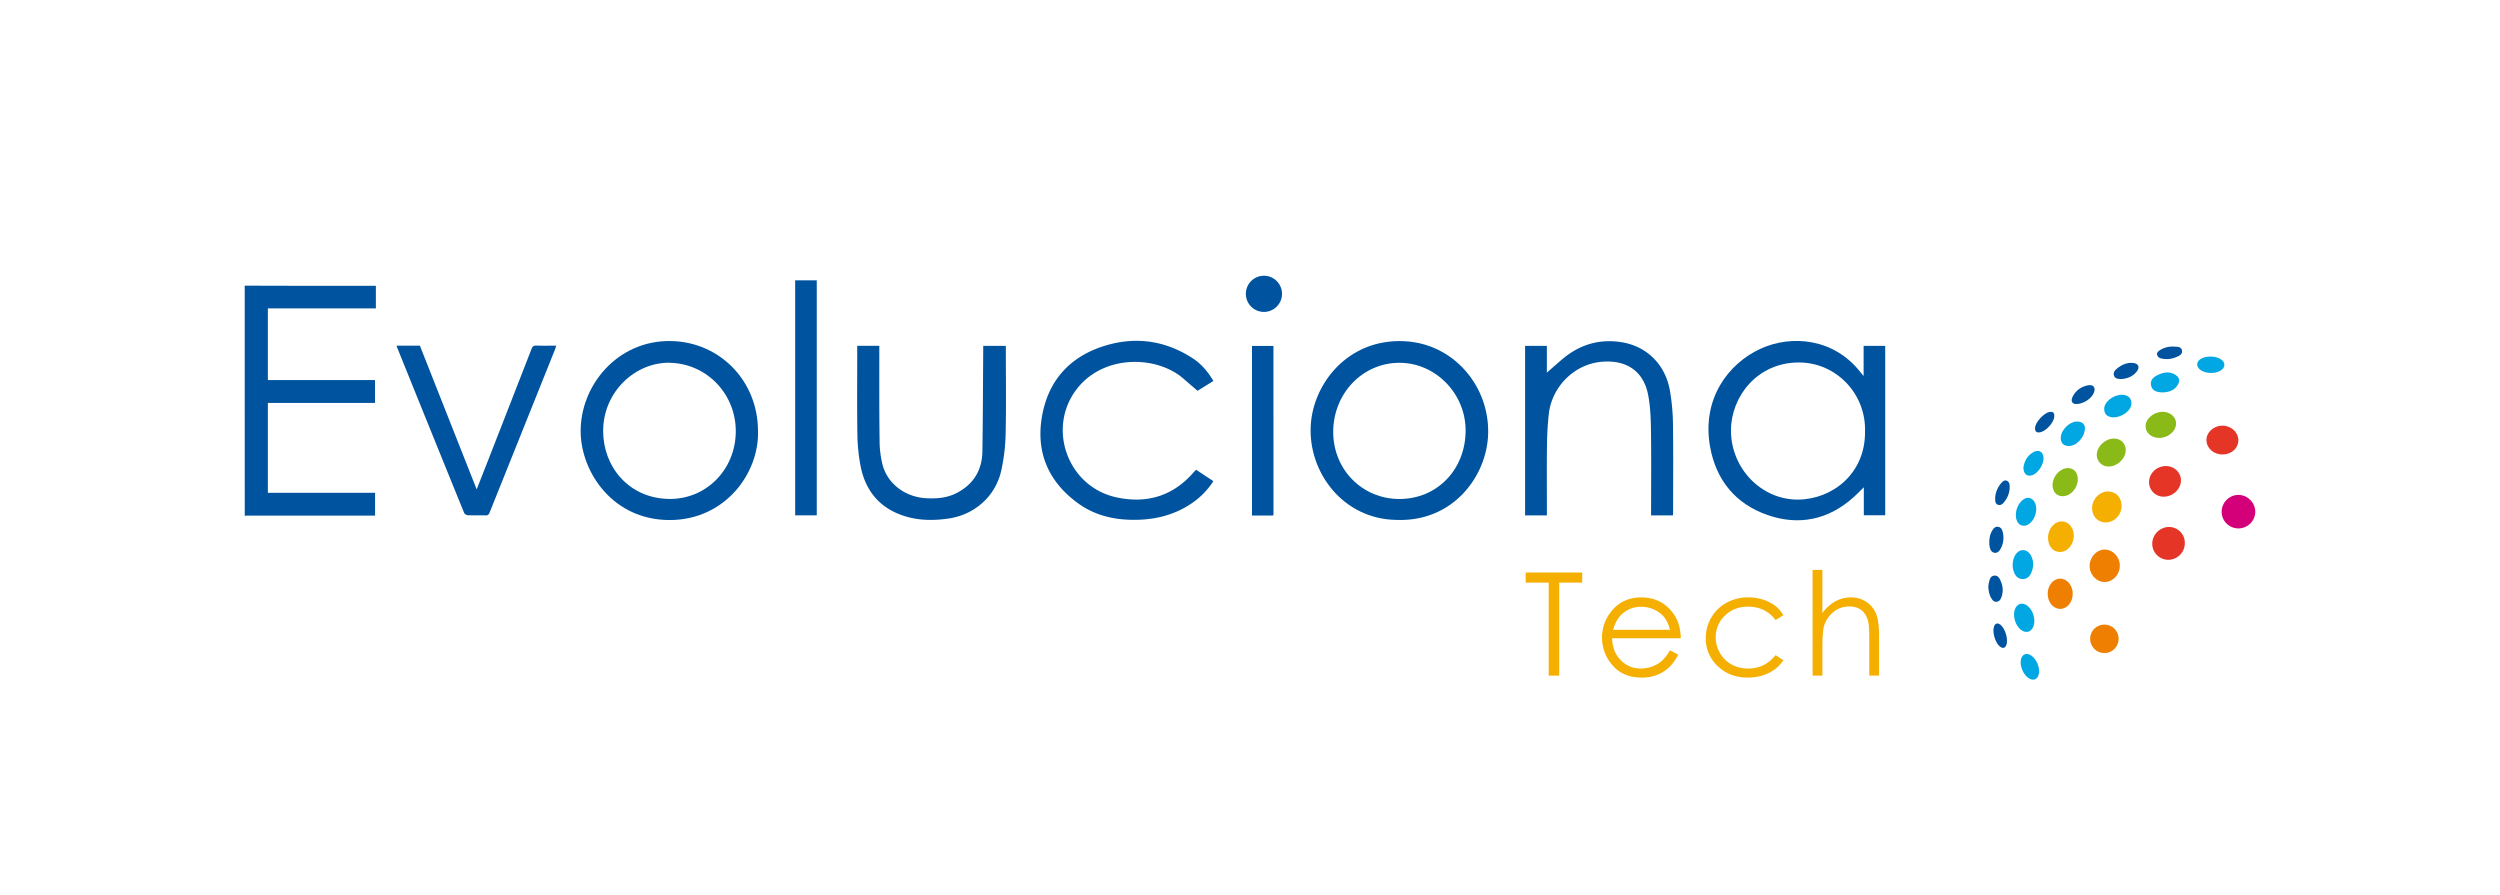 <svg id="Layer_1" data-name="Layer 1" xmlns="http://www.w3.org/2000/svg" viewBox="0 0 2211.96 792.23"><defs><style>.cls-1{fill:#00539f;}.cls-2{fill:#f4af00;}.cls-3{fill:#d4007a;}.cls-4{fill:#e53527;}.cls-5{fill:#ee7f00;}.cls-6{fill:#89ba17;}.cls-7{fill:#00a7e3;}</style></defs><path class="cls-1" d="M216.52,252.75q21.15.06,42.3.1,34.92,0,69.84,0h3.9v20H237v63.44h94.8V356.5H237V436h94.86v20.18H220.55c-1.35,0-2.69.07-4,.1Z"/><path class="cls-1" d="M1648.9,332.72V306H1668V455.87h-18.93V431.14c-3.28,3.19-6,6.05-8.94,8.7-22.27,20-48.26,25.52-76.08,15.9-28.32-9.78-45.66-30.74-51-60.46-7.6-42.33,16.16-73.58,44.42-86.61,27.5-12.7,65.36-9.55,89,21.12C1647.1,330.54,1647.72,331.26,1648.9,332.72Zm1.24,49c1-32.95-25.19-60.91-58.34-61-37.06-.16-60.27,30.37-60.27,60.16,0,33.48,26.76,61.29,59.21,61.16C1621.22,441.84,1650.62,419.06,1650.14,381.71Z"/><path class="cls-1" d="M670.66,381.32c1.18,36.74-28.53,78.56-77.74,78.8-50.16.25-78.44-41.63-79.15-77.33-.81-41.13,32.12-81.79,79.72-81.05C636.66,302.41,670.64,336.85,670.66,381.32Zm-78-60.37c-30.42-.57-58.86,25.52-59,60.15-.1,31.69,22.45,59.48,57.65,60.34,32.74.8,59-25.09,59.69-58.66S625.7,321.65,592.64,321Z"/><path class="cls-1" d="M1235.33,460c-47.19-.75-78-42.33-75.6-83.61,2.13-37.23,33.08-76.79,82.66-74.52,43.59,2,75.43,39.58,74.3,81.89C1315.69,421.3,1285.56,462.11,1235.33,460Zm2.77-139c-32.54,0-58.51,27.21-58.5,61.21,0,33.28,25.77,59.34,58.62,59.29,33.4,0,58.56-26.15,58.53-60.75C1296.73,348.15,1270,320.91,1238.1,321Z"/><path class="cls-1" d="M1480.19,456h-19.33V452.4c0-23.84.24-47.68-.11-71.52-.16-10.57-.5-21.33-2.54-31.66-4.59-23.26-22.19-31.39-42.78-28.94-23.57,2.8-42.68,22.71-45.12,46.37-1,9.32-1.46,18.73-1.58,28.1-.23,19.14-.07,38.28-.07,57.42V456h-19.28v-150h19.25v23.68c4.13-3.59,8.79-7.7,13.51-11.73,15.26-13,32.91-18.38,52.68-15.16,22.6,3.68,38.86,20.14,42.76,43.2a189.27,189.27,0,0,1,2.64,29c.36,26.07.12,52.15.12,78.23C1480.34,454,1480.25,454.9,1480.19,456Z"/><path class="cls-1" d="M1058.28,415.62l15.28,10.08a67.61,67.61,0,0,1-20.08,20.23c-16.48,10.89-34.85,14.6-54.28,13.94-16.56-.57-32.05-4.84-45.56-14.71-25.6-18.71-36.92-44.08-31.93-75.36C926.88,337.45,946,315.7,977.3,306c27.24-8.45,53.51-4.82,77.69,10.81,7.81,5.05,13.75,12,18.6,20.26l-14,8.7c-4.24-3.65-8.16-6.93-12-10.33-23.39-20.88-70.4-22.29-94.5,8.28-27.26,34.6-8.71,86.88,34.62,96.3,27,5.87,50.21-1.07,68.56-22.33C1056.9,417,1057.53,416.42,1058.28,415.62Z"/><path class="cls-1" d="M758.47,305.93H778v3.7c0,26.4-.12,52.81.24,79.22A89.88,89.88,0,0,0,781,411.71c4.65,16.64,20.06,27.94,38,29.07,9.73.61,19.28-.19,28-4.86,14.53-7.73,21.94-20.13,22.2-36.42.47-29.64.52-59.28.74-88.93,0-1.44,0-2.88,0-4.55h20v3c0,24.84.39,49.69-.17,74.52a167.86,167.86,0,0,1-3.88,32.84c-5.18,23.05-23.89,39.29-47.29,42.51-12.19,1.68-24.35,1.71-36.25-1.67-23-6.55-36.57-22.06-41-45.26a161,161,0,0,1-2.75-28c-.37-24.73-.13-49.46-.13-74.19Z"/><path class="cls-1" d="M351,305.87h20.52L421.76,433c3.34-8.51,6.49-16.48,9.61-24.46q19.49-49.87,38.91-99.78c.85-2.18,1.84-3.09,4.3-3,5.69.22,11.4.07,17.57.07-.35,1.12-.55,2-.89,2.86q-29,72.36-58.05,144.74c-.71,1.79-1.51,2.65-3.6,2.58-5.25-.17-10.52.06-15.77-.15a4.23,4.23,0,0,1-3.15-2q-29.88-73.47-59.54-147A4.9,4.9,0,0,1,351,305.87Z"/><path class="cls-1" d="M703.55,248.06h19.11V455.93H703.55Z"/><path class="cls-1" d="M1126.75,456c-.64.06-1.17.15-1.71.15h-17.31V306.07h19Z"/><path class="cls-1" d="M1117.43,244a16,16,0,1,1-.33,31.93,16,16,0,0,1,.33-31.93Z"/><path class="cls-2" d="M1349.9,515.48v-8.93h50v8.93h-20.34v82.29h-9.3V515.48Z"/><path class="cls-2" d="M1477.55,575.39l7.31,3.84a40,40,0,0,1-8.31,11.41,33,33,0,0,1-10.62,6.6,37,37,0,0,1-13.34,2.27q-16.52,0-25.82-10.82a36.51,36.51,0,0,1-9.31-24.47,36.05,36.05,0,0,1,7.88-22.88q10-12.76,26.75-12.77,17.25,0,27.56,13.08,7.32,9.24,7.45,23.07h-60.71q.24,11.76,7.51,19.27a24,24,0,0,0,17.94,7.52,28.94,28.94,0,0,0,10-1.79,26.46,26.46,0,0,0,8.29-4.76A40.85,40.85,0,0,0,1477.55,575.39Zm0-18.17a28.88,28.88,0,0,0-5.06-11.1,24,24,0,0,0-8.79-6.7,26.81,26.81,0,0,0-11.48-2.54,24.77,24.77,0,0,0-17.08,6.38q-5.22,4.65-7.88,14Z"/><path class="cls-2" d="M1577.91,544.32,1571,548.6q-8.92-11.85-24.35-11.85-12.32,0-20.47,7.93a25.88,25.88,0,0,0-8.14,19.26,27.35,27.35,0,0,0,3.75,13.88,26.2,26.2,0,0,0,10.28,10.1,29.93,29.93,0,0,0,14.65,3.59q14.87,0,24.28-11.85l6.88,4.53a32.5,32.5,0,0,1-13,11.3,41.48,41.48,0,0,1-18.57,4q-16,0-26.54-10.17a33.09,33.09,0,0,1-10.55-24.74,35.44,35.44,0,0,1,4.93-18.21,34.78,34.78,0,0,1,13.55-13.11,39.58,39.58,0,0,1,19.29-4.71,41.35,41.35,0,0,1,12.93,2,36.12,36.12,0,0,1,10.57,5.34A29.11,29.11,0,0,1,1577.91,544.32Z"/><path class="cls-2" d="M1603.74,504.26h8.68v38.13A37,37,0,0,1,1624,532a28.18,28.18,0,0,1,13.71-3.44,23.92,23.92,0,0,1,13.42,3.84,22.9,22.9,0,0,1,8.65,10.33q2.81,6.48,2.79,20.31v34.72h-8.68V565.59q0-11.65-.93-15.57-1.6-6.69-5.86-10.07T1636,536.57a21.39,21.39,0,0,0-14.11,5.21,24.4,24.4,0,0,0-8.21,12.89q-1.25,5-1.24,18.36v24.74h-8.68Z"/><path class="cls-3" d="M1980.61,467.52A14.77,14.77,0,0,1,1965.69,453a15,15,0,0,1,14.42-15.13,15.14,15.14,0,0,1,15.33,15A14.89,14.89,0,0,1,1980.61,467.52Z"/><path class="cls-4" d="M1933.1,480.58a14.7,14.7,0,0,1-14.83,14.73,14.25,14.25,0,0,1-14-14.65,15,15,0,0,1,15.24-14.4A14,14,0,0,1,1933.1,480.58Z"/><path class="cls-5" d="M1875.58,500.61c-.09,7.94-6.17,14.38-13.54,14.33s-13.44-6.89-13.18-14.67c.25-7.59,6.28-14,13.25-14C1869.45,486.17,1875.66,492.79,1875.58,500.61Z"/><path class="cls-4" d="M1901.45,426.69c0-8,6.86-14.48,15.23-14.33,7.19.12,13,5.77,13,12.66,0,7.5-6.9,14.24-14.75,14.41A12.8,12.8,0,0,1,1901.45,426.69Z"/><path class="cls-4" d="M1966.66,402.11c-8,.11-14.22-5.37-14.43-12.62-.19-6.69,6.07-12.64,13.56-12.88,7.79-.26,14.4,5.36,14.64,12.43C1980.69,396.37,1974.75,402,1966.66,402.11Z"/><path class="cls-2" d="M1877.14,447.84c-.13,8-6.56,14.49-14.28,14.4-6.82-.08-11.82-5.41-11.84-12.61,0-8.11,6.92-15.09,14.7-14.79C1872.49,435.11,1877.26,440.53,1877.14,447.84Z"/><path class="cls-6" d="M1880.79,398.21c0,7.56-7.54,14.72-15.27,14.54a10.27,10.27,0,0,1-10.32-10.22c0-7.48,7.65-14.64,15.38-14.49C1876.55,388.15,1880.8,392.38,1880.79,398.21Z"/><path class="cls-2" d="M1834.86,473.92c0,8-5.78,14.62-12.56,14.48-5.94-.12-10.19-5.31-10.24-12.53-.06-7.94,5.77-14.76,12.45-14.55C1830.34,461.49,1834.87,467,1834.86,473.92Z"/><path class="cls-6" d="M1910.44,387.45c-6.73,0-11.94-4.32-12.08-10-.15-6.78,7.05-13.09,15-13.09,6.67,0,11.86,4.37,12,10.08C1925.45,381.42,1918.54,387.46,1910.44,387.45Z"/><path class="cls-6" d="M1838.41,424c0,7.78-6.15,14.86-13.15,15.05-5.54.16-9.28-4-9.19-10.14.12-7.61,6.76-14.81,13.58-14.74C1835,414.23,1838.38,418,1838.41,424Z"/><path class="cls-7" d="M1780.78,499.72c.09-7.4,4.22-13.07,9.23-13s9,5.91,8.89,13a17.39,17.39,0,0,1-.73,4.41c-1.29,4.37-3.61,8.31-8.6,8.21-5.37-.1-7.36-4.48-8.5-9.08A20,20,0,0,1,1780.78,499.72Z"/><path class="cls-7" d="M1869.39,369.26c-4-.26-7.67-2.08-7.65-7.56,0-6.23,8.54-12.7,15.93-12.38,4.68.21,8,2.28,8.18,7.3C1886.08,362.92,1877.9,369.41,1869.39,369.26Z"/><path class="cls-7" d="M1844.71,378.47c.17,8.35-7.59,16.35-14.49,16.15-4.74-.14-7-2.85-6.89-7.53.2-6.46,7.42-13.83,13.91-14.11C1841.89,372.79,1844.52,375.06,1844.71,378.47Z"/><path class="cls-7" d="M1801.64,451.06c-.39,7.68-5.89,14.49-11.4,14.11-4.36-.3-7-4.58-6.61-10.74.46-7.31,5.8-14.09,11-13.95C1798.84,440.59,1801.94,445.25,1801.64,451.06Z"/><path class="cls-7" d="M1913.23,347.2c-4.42-.16-8.92-1.1-10-6.17s2.77-7.9,6.86-9.67c5.38-2.32,10.88-2.86,15.85,1.18a5.47,5.47,0,0,1,1.38,7.06C1924.49,345.25,1919.33,347.05,1913.23,347.2Z"/><path class="cls-7" d="M1956.12,315.49c6.82.09,12,3.29,12,7.34s-5.36,7.27-12.08,7.17-11.91-3.38-12-7.47S1949.19,315.39,1956.12,315.49Z"/><path class="cls-7" d="M1790.3,413.51c.81-5.55,3.45-10.55,9-13.55,4.48-2.45,8.2-.4,8.77,4.58.63,5.51-4.23,13.61-9.44,15.72C1793.8,422.21,1790.2,419.5,1790.3,413.51Z"/><path class="cls-1" d="M1836.71,357.51c-2.93-.2-4.86-2.26-3-6.27,2.75-5.81,7.69-9.22,13.91-10.36,4.71-.86,6.83,2.16,5,6.61C1850.64,352.6,1843.26,357.63,1836.71,357.51Z"/><path class="cls-1" d="M1760.13,480.58c-.08-5.07.81-8.36,2.68-11.34,1.17-1.88,2.66-3.55,5.16-3.12s3.49,2.45,4,4.58a20.26,20.26,0,0,1-1.34,13.85c-1.16,2.37-2.83,4.88-5.69,4.57-3.23-.35-4.2-3.32-4.65-6.21A11.34,11.34,0,0,1,1760.13,480.58Z"/><path class="cls-1" d="M1759.2,519.07c.19-1.26.28-2.33.52-3.38.62-2.79,1.35-6,4.59-6.37,3.68-.48,5.11,2.76,6.18,5.57a18.36,18.36,0,0,1,.41,13.29c-.79,2.11-1.85,4-4.34,4.26s-3.86-1.69-4.93-3.58C1759.89,525.79,1759.44,522.36,1759.2,519.07Z"/><path class="cls-1" d="M1877.27,335.35c-3.08,0-5.63-.14-6.71-2.65-1.22-2.82.53-5,2.57-6.65,4.1-3.34,8.75-5.44,14.15-4.93,4.79.45,6.28,3.76,3.33,7.54C1887.12,333.14,1882.17,335,1877.27,335.35Z"/><path class="cls-1" d="M1765.28,440.29a22.26,22.26,0,0,1,5.51-13c1.14-1.3,2.59-2.61,4.41-2.08,2.09.6,2.82,2.6,2.92,4.58a20.61,20.61,0,0,1-4,13.24c-1.49,2.09-3.32,4.52-6.22,3.61C1764.76,445.64,1765.49,442.49,1765.28,440.29Z"/><path class="cls-1" d="M1817.56,369c-.55,5-7,12.12-12,13.37-3.82.95-5.33-.7-4.92-4.35.51-4.63,7.49-12.16,12.13-13.38C1816.73,363.64,1817.91,365.47,1817.56,369Z"/><path class="cls-1" d="M1923.11,306.65c2.64.23,6.86-.36,7.49,3.55.61,3.74-3.3,5.05-6.3,6.22a20.4,20.4,0,0,1-12,.73,4.49,4.49,0,0,1-3.72-3.18c-.46-1.92,1-3.18,2.45-4.12A20.8,20.8,0,0,1,1923.11,306.65Z"/><circle class="cls-5" cx="1861.93" cy="565.22" r="12.62"/><ellipse class="cls-5" cx="1822.83" cy="525.36" rx="11.08" ry="13.39"/><ellipse class="cls-7" cx="1790.98" cy="546.66" rx="8.55" ry="12.81" transform="translate(-81.57 544.21) rotate(-16.9)"/><ellipse class="cls-1" cx="1769.76" cy="562.48" rx="5.26" ry="11.19" transform="translate(-87.08 538.72) rotate(-16.9)"/><ellipse class="cls-7" cx="1796" cy="589.84" rx="7.29" ry="11.95" transform="translate(-88.23 742.2) rotate(-22.8)"/></svg>